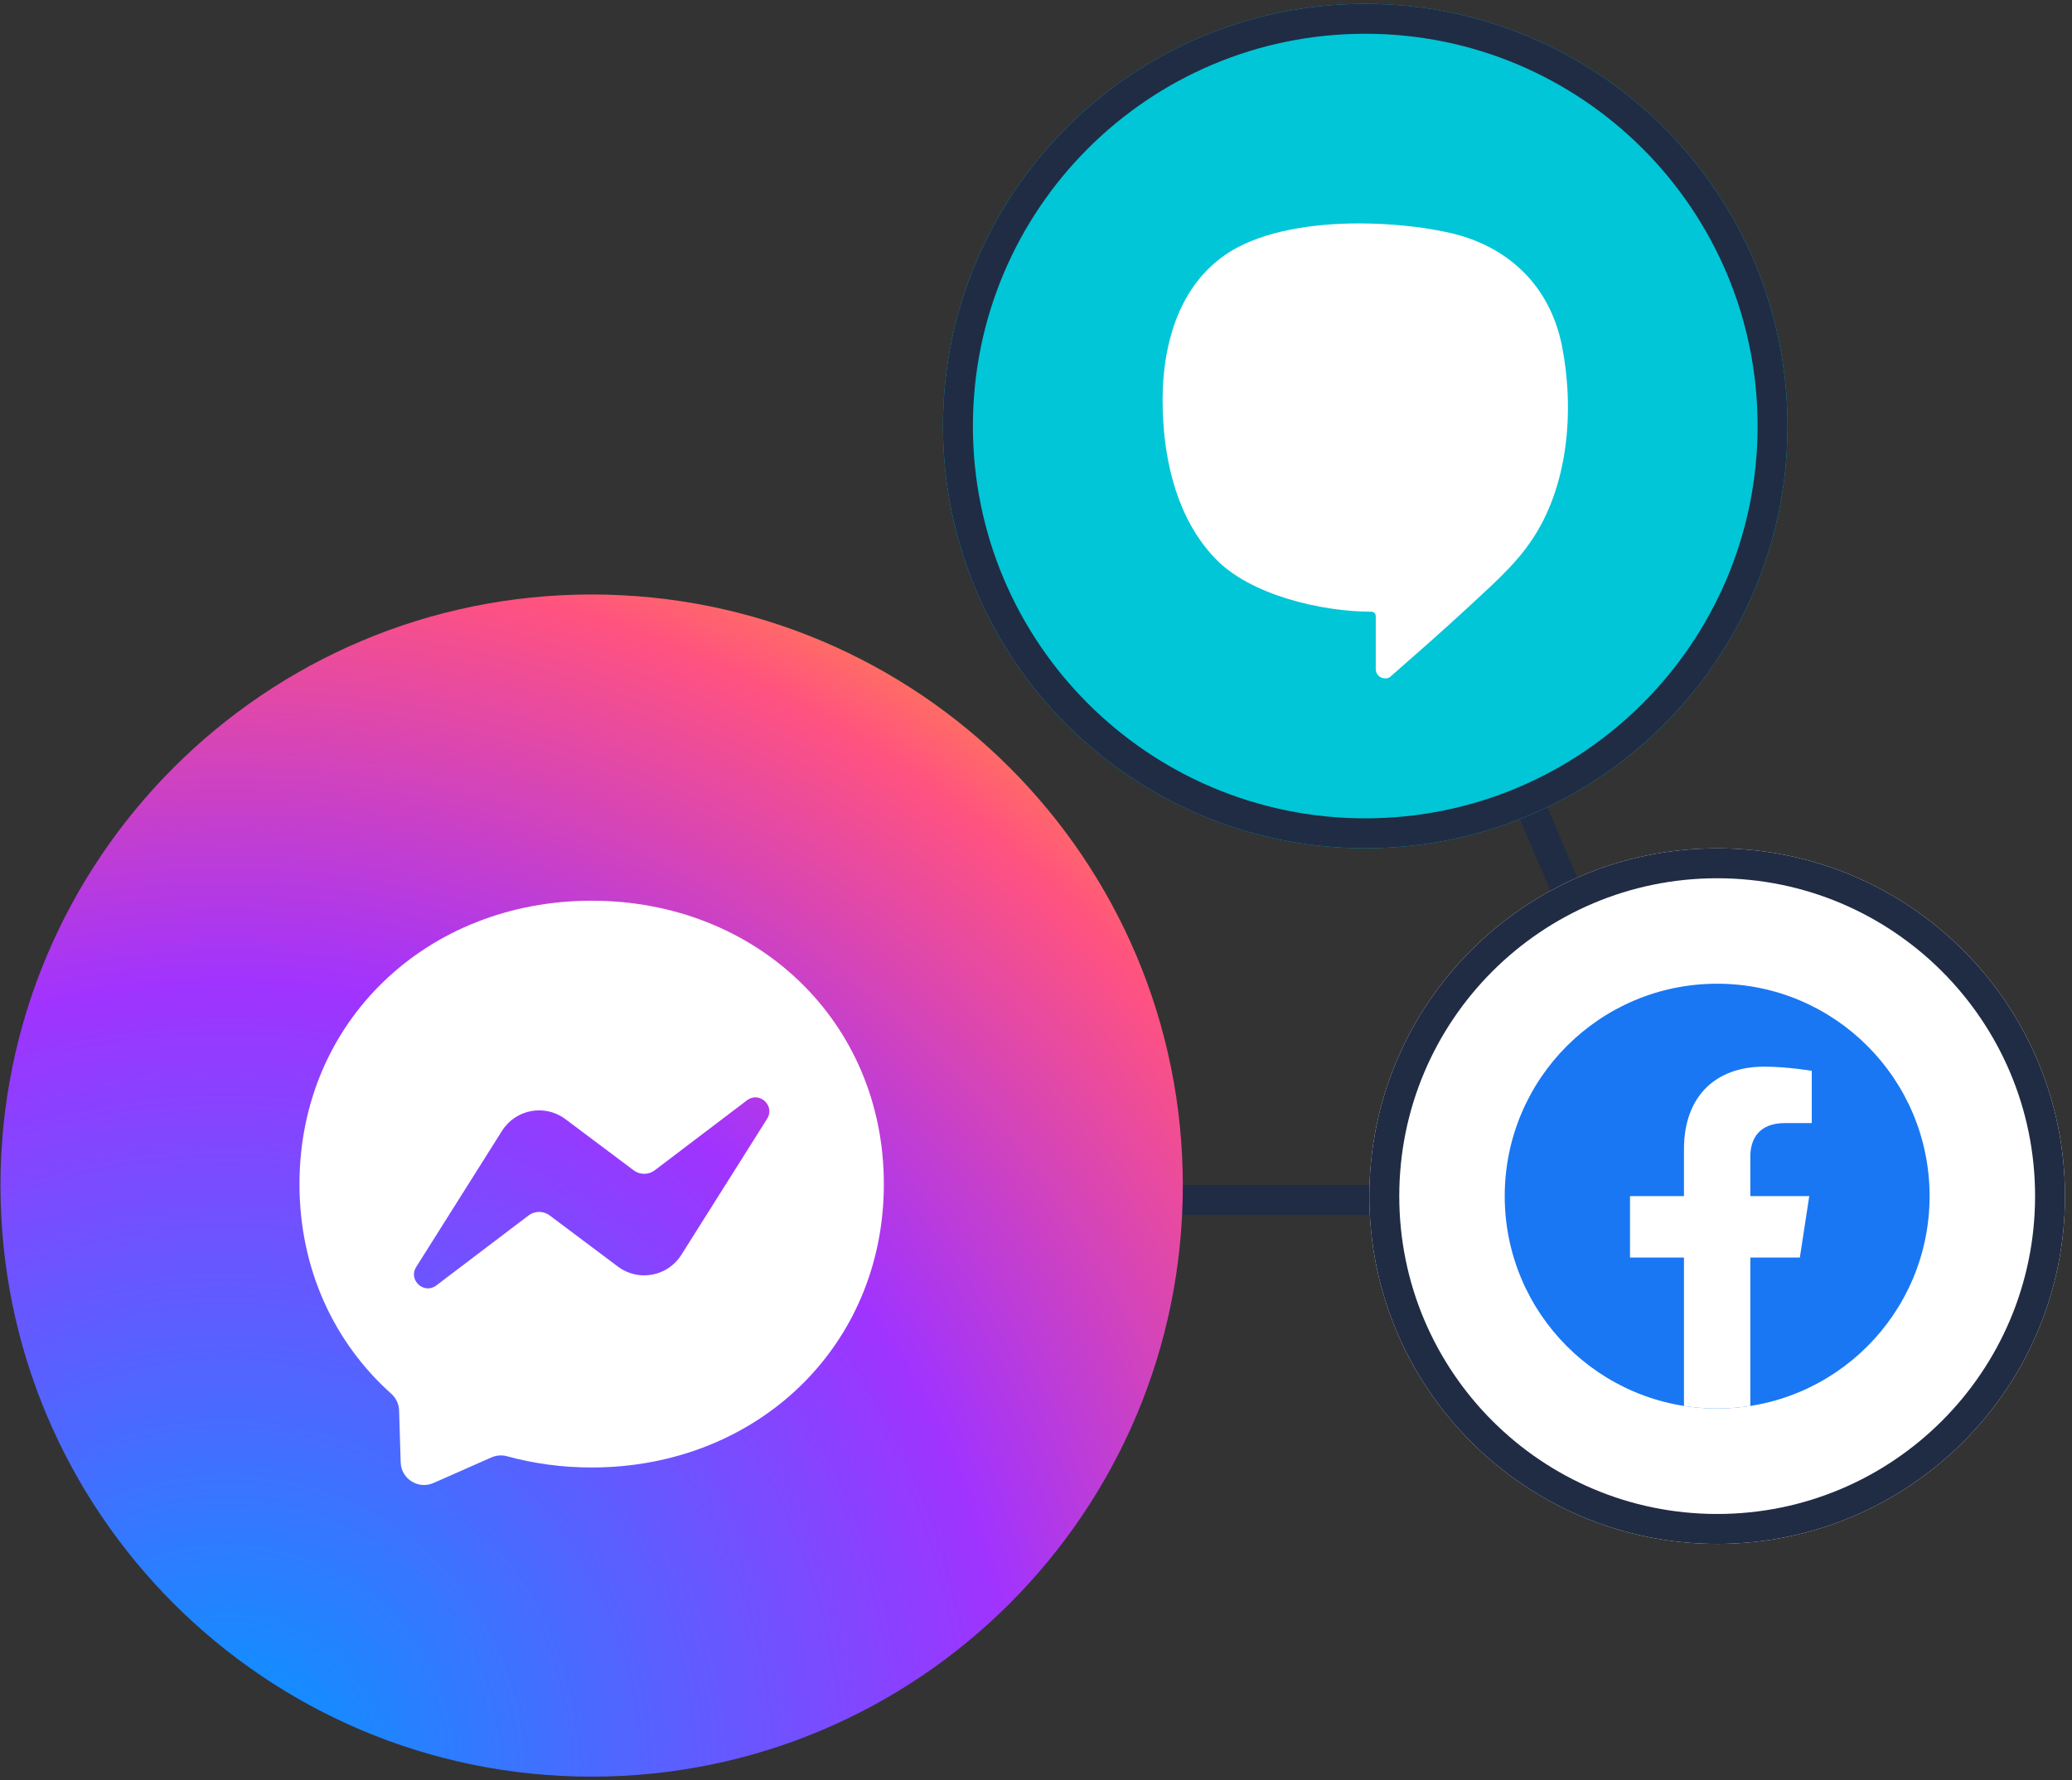 <svg width="277" height="238" viewBox="0 0 277 238" fill="none" xmlns="http://www.w3.org/2000/svg"><rect x="0" y="0" width="277" height="238" fill="#333333" stroke="none"/><path fill-rule="evenodd" clip-rule="evenodd" d="M201.308 99.99C202.324 99.558 203.499 100.032 203.931 101.048L213.267 123.002C213.7 124.019 213.226 125.193 212.209 125.625C211.193 126.058 210.019 125.584 209.586 124.567L200.25 102.613C199.818 101.597 200.291 100.422 201.308 99.99Z" fill="#202C44"/><path fill-rule="evenodd" clip-rule="evenodd" d="M185.064 160.429C185.064 161.534 184.169 162.429 183.064 162.429H157.064C155.96 162.429 155.064 161.534 155.064 160.429C155.064 159.325 155.96 158.429 157.064 158.429H183.064C184.169 158.429 185.064 159.325 185.064 160.429Z" fill="#202C44"/><path d="M158.129 158.518C158.129 202.166 122.745 237.55 79.097 237.55C35.448 237.55 0.064 202.166 0.064 158.518C0.064 114.87 35.448 79.486 79.097 79.486C122.745 79.486 158.129 114.87 158.129 158.518Z" fill="url(#paint0_radial_14945_9487)"/><mask id="mask0_14945_9487" style="mask-type:luminance" maskUnits="userSpaceOnUse" x="29" y="108" width="101" height="101"><path d="M29.098 108.518H129.098V208.518H29.098V108.518Z" fill="white"/></mask><g mask="url(#mask0_14945_9487)"><path d="M102.555 149.585L91.08 167.79C89.255 170.686 85.346 171.407 82.608 169.353L73.481 162.508C72.644 161.88 71.492 161.884 70.658 162.517L58.332 171.871C56.687 173.119 54.54 171.151 55.641 169.403L67.115 151.199C68.941 148.303 72.849 147.582 75.588 149.636L84.714 156.48C85.552 157.108 86.704 157.105 87.537 156.472L99.863 147.118C101.508 145.869 103.656 147.838 102.555 149.585ZM79.098 120.432C57.093 120.432 40.035 136.551 40.035 158.323C40.035 169.711 44.702 179.551 52.303 186.348C52.941 186.919 53.326 187.719 53.352 188.576L53.565 195.524C53.633 197.741 55.922 199.183 57.95 198.287L65.704 194.865C66.361 194.575 67.098 194.521 67.79 194.712C71.353 195.691 75.145 196.213 79.098 196.213C101.103 196.213 118.16 180.094 118.16 158.323C118.16 136.551 101.103 120.432 79.098 120.432Z" fill="white"/></g><path d="M276.064 159.929C276.064 185.61 255.246 206.429 229.564 206.429C203.883 206.429 183.064 185.61 183.064 159.929C183.064 134.248 203.883 113.429 229.564 113.429C255.246 113.429 276.064 134.248 276.064 159.929Z" fill="white"/><path fill-rule="evenodd" clip-rule="evenodd" d="M229.564 202.429C253.037 202.429 272.064 183.401 272.064 159.929C272.064 136.457 253.037 117.429 229.564 117.429C206.092 117.429 187.064 136.457 187.064 159.929C187.064 183.401 206.092 202.429 229.564 202.429ZM229.564 206.429C255.246 206.429 276.064 185.61 276.064 159.929C276.064 134.248 255.246 113.429 229.564 113.429C203.883 113.429 183.064 134.248 183.064 159.929C183.064 185.61 203.883 206.429 229.564 206.429Z" fill="#202C44"/><path d="M229.562 188.329C245.247 188.329 257.962 175.614 257.962 159.929C257.962 144.244 245.247 131.529 229.562 131.529C213.877 131.529 201.162 144.244 201.162 159.929C201.162 175.614 213.877 188.329 229.562 188.329Z" fill="#1977F3"/><path d="M240.617 168.141L241.875 159.929H233.999V154.602C233.999 152.357 235.097 150.164 238.628 150.164H242.21V143.175C242.21 143.175 238.959 142.62 235.852 142.62C229.366 142.62 225.125 146.55 225.125 153.671V159.929H217.912V168.141H225.125V187.986C226.571 188.213 228.052 188.329 229.562 188.329C231.072 188.329 232.553 188.209 233.999 187.986V168.141H240.617Z" fill="white"/><path d="M238.968 56.966C238.968 88.143 213.693 113.417 182.516 113.417C151.339 113.417 126.064 88.143 126.064 56.966C126.064 25.788 151.339 0.514 182.516 0.514C213.693 0.514 238.968 25.788 238.968 56.966Z" fill="#00C6D7"/><path fill-rule="evenodd" clip-rule="evenodd" d="M182.516 109.417C211.484 109.417 234.968 85.934 234.968 56.966C234.968 27.997 211.484 4.514 182.516 4.514C153.548 4.514 130.064 27.997 130.064 56.966C130.064 85.934 153.548 109.417 182.516 109.417ZM182.516 113.417C213.693 113.417 238.968 88.143 238.968 56.966C238.968 25.788 213.693 0.514 182.516 0.514C151.339 0.514 126.064 25.788 126.064 56.966C126.064 88.143 151.339 113.417 182.516 113.417Z" fill="#202C44"/><path d="M181.662 29.872C175.4 29.872 168.919 30.903 164.477 33.628C157.268 38.12 155.157 46.883 155.448 54.984C155.666 61.98 157.487 69.492 162.438 74.647C167.099 79.581 176.711 81.79 183.337 81.79C183.628 81.79 183.92 82.011 183.92 82.38V89.449C183.92 90.112 184.429 90.701 185.158 90.701C185.23 90.701 185.23 90.701 185.303 90.701C185.594 90.701 185.813 90.554 185.959 90.407C189.235 87.535 192.585 84.589 195.789 81.643C198.847 78.771 202.343 75.825 204.673 72.364C209.697 65.073 210.498 54.837 208.823 46.294C207.221 38.12 201.469 32.744 193.459 31.05C190.036 30.314 185.886 29.872 181.662 29.872Z" fill="white"/><defs><radialGradient id="paint0_radial_14945_9487" cx="0" cy="0" r="1" gradientUnits="userSpaceOnUse" gradientTransform="translate(30.488 236.705) scale(172.226)"><stop stop-color="#0099FF"/><stop offset="0.61" stop-color="#A033FF"/><stop offset="0.935" stop-color="#FF5280"/><stop offset="1" stop-color="#FF7061"/></radialGradient></defs></svg>